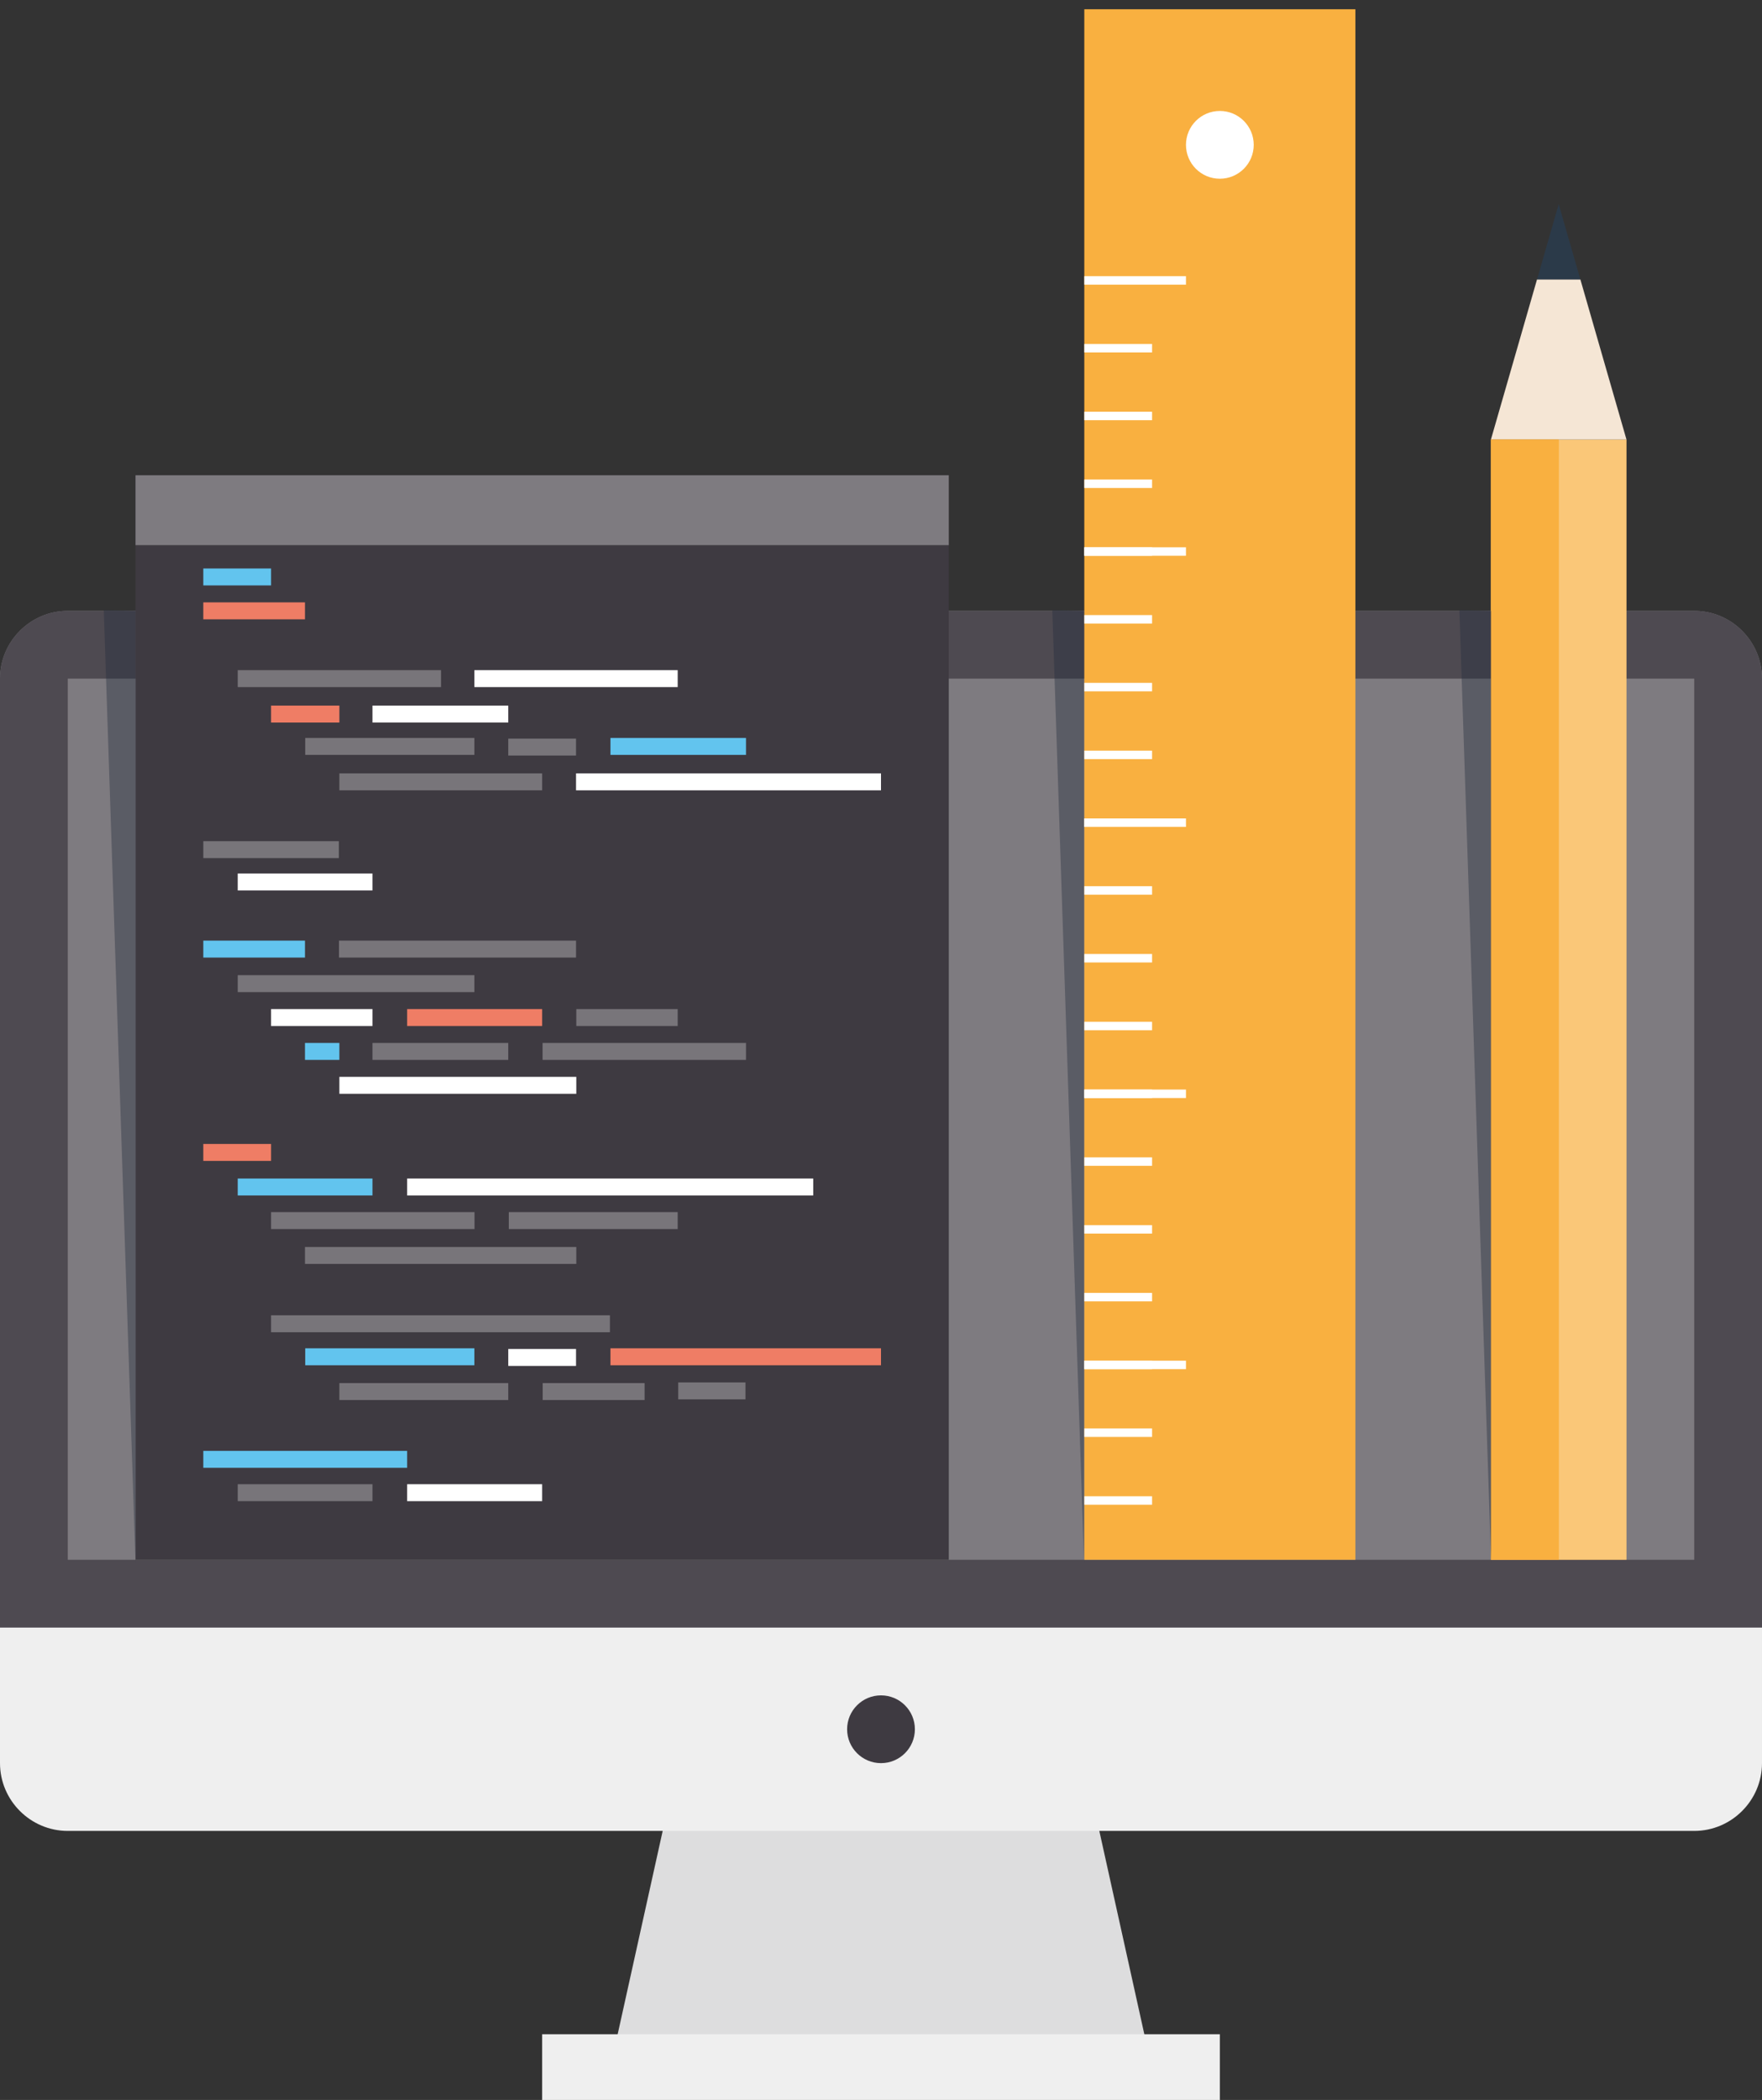 <?xml version="1.0" encoding="utf-8"?>
<!-- Generator: Adobe Illustrator 15.1.0, SVG Export Plug-In . SVG Version: 6.00 Build 0)  -->
<!DOCTYPE svg PUBLIC "-//W3C//DTD SVG 1.0//EN" "http://www.w3.org/TR/2001/REC-SVG-20010904/DTD/svg10.dtd">
<svg version="1.0" id="Layer_1" xmlns="http://www.w3.org/2000/svg" xmlns:xlink="http://www.w3.org/1999/xlink" x="0px" y="0px"
	 width="832px" height="991.381px" viewBox="0 0 832 991.381" enable-background="new 0 0 832 991.381" xml:space="preserve">
<rect x="0" y="0" width="832" height="991.381" fill="#333333" stroke="none"/>
<g>
	<g>
		<g>
			<g>
				<g>
					<path fill="#7E7B80" d="M832,320.381c0-17.6-14.4-32-32-32H32c-17.6,0-32,14.4-32,32v448h832V320.381z"/>
				</g>
				<g>
					<polygon fill="#DDDDDE" points="544,976.881 288,976.881 320,832.381 512,832.381 					"/>
				</g>
				<g>
					<rect x="256" y="960.381" fill="#EFEFEF" width="320" height="31"/>
				</g>
				<g>
					<path fill="#4E4A51" d="M799.942,320.381c0.02,0.017,0.041,0.038,0.058,0.058v415.942H32V320.438
						c0.017-0.02,0.038-0.041,0.058-0.058H799.942L799.942,320.381z M800,288.381H32c-17.6,0-32,14.4-32,32v448h832v-448
						C832,302.781,817.6,288.381,800,288.381L800,288.381z"/>
				</g>
				<g>
					<path fill="#EFEFEF" d="M0,768.381v64c0,17.6,14.4,32,32,32h768c17.6,0,32-14.4,32-32v-64H0z"/>
				</g>
				<g>
					<circle fill="#3E3A41" cx="416" cy="816.381" r="16"/>
				</g>
			</g>
			<g>
				<defs>
					<rect id="SVGID_1_" y="-63.619" width="832" height="800"/>
				</defs>
				<clipPath id="SVGID_2_">
					<use xlink:href="#SVGID_1_"  overflow="visible"/>
				</clipPath>
				<g clip-path="url(#SVGID_2_)">
					<g>
						<rect x="511.998" y="4.381" fill="#F9B040" width="128.008" height="1216"/>
					</g>
					<g>
						<g>
							<g>
								<rect x="512.002" y="130.381" fill="#FFFFFF" width="48" height="4"/>
							</g>
						</g>
						<g>
							<g>
								<rect x="512.002" y="258.381" fill="#FFFFFF" width="48" height="4"/>
							</g>
						</g>
						<g>
							<g>
								<rect x="512.002" y="386.381" fill="#FFFFFF" width="48" height="4"/>
							</g>
						</g>
						<g>
							<g>
								<rect x="512.002" y="514.381" fill="#FFFFFF" width="48" height="4"/>
							</g>
						</g>
						<g>
							<g>
								<rect x="512.002" y="642.381" fill="#FFFFFF" width="48" height="4"/>
							</g>
						</g>
						<g>
							<g>
								<rect x="512.002" y="770.381" fill="#FFFFFF" width="48" height="4"/>
							</g>
						</g>
						<g>
							<g>
								<rect x="512.002" y="898.381" fill="#FFFFFF" width="48" height="4"/>
							</g>
						</g>
						<g>
							<g>
								<rect x="512.002" y="1026.381" fill="#FFFFFF" width="48" height="4"/>
							</g>
						</g>
						<g>
							<g>
								<rect x="512.002" y="1154.381" fill="#FFFFFF" width="48" height="4"/>
							</g>
						</g>
					</g>
					<g>
						<g>
							<g>
								<rect x="512.002" y="162.381" fill="#FFFFFF" width="32" height="4"/>
							</g>
						</g>
						<g>
							<g>
								<rect x="512.002" y="194.381" fill="#FFFFFF" width="32" height="4"/>
							</g>
						</g>
						<g>
							<g>
								<rect x="512.002" y="226.381" fill="#FFFFFF" width="32" height="4"/>
							</g>
						</g>
						<g>
							<g>
								<rect x="512.002" y="258.381" fill="#FFFFFF" width="32" height="4"/>
							</g>
						</g>
						<g>
							<g>
								<rect x="512.002" y="290.381" fill="#FFFFFF" width="32" height="4"/>
							</g>
						</g>
						<g>
							<g>
								<rect x="512.002" y="322.381" fill="#FFFFFF" width="32" height="4"/>
							</g>
						</g>
						<g>
							<g>
								<rect x="512.002" y="354.381" fill="#FFFFFF" width="32" height="4"/>
							</g>
						</g>
						<g>
							<g>
								<rect x="512.002" y="386.381" fill="#FFFFFF" width="32" height="4"/>
							</g>
						</g>
						<g>
							<g>
								<rect x="512.002" y="418.381" fill="#FFFFFF" width="32" height="4"/>
							</g>
						</g>
						<g>
							<g>
								<rect x="512.002" y="450.381" fill="#FFFFFF" width="32" height="4"/>
							</g>
						</g>
						<g>
							<g>
								<rect x="512.002" y="482.381" fill="#FFFFFF" width="32" height="4"/>
							</g>
						</g>
						<g>
							<g>
								<rect x="512.002" y="514.381" fill="#FFFFFF" width="32" height="4"/>
							</g>
						</g>
						<g>
							<g>
								<rect x="512.002" y="546.381" fill="#FFFFFF" width="32" height="4"/>
							</g>
						</g>
						<g>
							<g>
								<rect x="512.002" y="578.381" fill="#FFFFFF" width="32" height="4"/>
							</g>
						</g>
						<g>
							<g>
								<rect x="512.002" y="610.381" fill="#FFFFFF" width="32" height="4"/>
							</g>
						</g>
						<g>
							<g>
								<rect x="512.002" y="642.381" fill="#FFFFFF" width="32" height="4"/>
							</g>
						</g>
						<g>
							<g>
								<rect x="512.002" y="674.381" fill="#FFFFFF" width="32" height="4"/>
							</g>
						</g>
						<g>
							<g>
								<rect x="512.002" y="706.381" fill="#FFFFFF" width="32" height="4"/>
							</g>
						</g>
						<g>
							<g>
								<rect x="512.002" y="738.381" fill="#FFFFFF" width="32" height="4"/>
							</g>
						</g>
						<g>
							<g>
								<rect x="512.002" y="770.381" fill="#FFFFFF" width="32" height="4"/>
							</g>
						</g>
						<g>
							<g>
								<rect x="512.002" y="802.381" fill="#FFFFFF" width="32" height="4"/>
							</g>
						</g>
						<g>
							<g>
								<rect x="512.002" y="834.381" fill="#FFFFFF" width="32" height="4"/>
							</g>
						</g>
						<g>
							<g>
								<rect x="512.002" y="866.381" fill="#FFFFFF" width="32" height="4"/>
							</g>
						</g>
						<g>
							<g>
								<rect x="512.002" y="898.381" fill="#FFFFFF" width="32" height="4"/>
							</g>
						</g>
						<g>
							<g>
								<rect x="512.002" y="930.381" fill="#FFFFFF" width="32" height="4"/>
							</g>
						</g>
						<g>
							<g>
								<rect x="512.002" y="962.381" fill="#FFFFFF" width="32" height="4"/>
							</g>
						</g>
						<g>
							<g>
								<rect x="512.002" y="994.381" fill="#FFFFFF" width="32" height="4"/>
							</g>
						</g>
						<g>
							<g>
								<rect x="512.002" y="1026.381" fill="#FFFFFF" width="32" height="4"/>
							</g>
						</g>
						<g>
							<g>
								<rect x="512.002" y="1058.381" fill="#FFFFFF" width="32" height="4"/>
							</g>
						</g>
						<g>
							<g>
								<rect x="512.002" y="1090.381" fill="#FFFFFF" width="32" height="4"/>
							</g>
						</g>
						<g>
							<g>
								<rect x="512.002" y="1122.381" fill="#FFFFFF" width="32" height="4"/>
							</g>
						</g>
						<g>
							<g>
								<rect x="512.002" y="1154.381" fill="#FFFFFF" width="32" height="4"/>
							</g>
						</g>
					</g>
					<g>
						<circle fill="#FFFFFF" cx="576.002" cy="68.381" r="16"/>
					</g>
				</g>
				<g clip-path="url(#SVGID_2_)">
					<g>
						<polygon fill="#F9B040" points="736.002,207.492 704.002,207.492 704.002,218.162 704.002,935.492 736.002,935.492 
							768.002,935.492 768.002,218.158 768.002,207.492 						"/>
					</g>
					<g>
						<polygon fill="#F5E6D5" points="746.23,131.9 725.772,131.9 704.002,207.492 768.002,207.492 						"/>
					</g>
					<g>
						<polygon fill="#2B3A49" points="736.002,96.381 725.772,131.9 746.23,131.9 						"/>
					</g>
					<g>
						<path fill="#F4A898" d="M704.002,1001.273c0,5.861,4.797,10.662,10.665,10.662h42.668c5.866,0,10.667-4.801,10.667-10.666
							v-51.557h-64V1001.273z"/>
					</g>
					<g>
						<rect x="704.002" y="935.492" fill="#FFFFFF" width="64" height="14.221"/>
					</g>
					<g>
						<g opacity="0.3">
							<polygon fill="#FDFDFD" points="736.002,207.492 736.002,935.492 768.002,935.492 768.002,218.158 768.002,207.492 							
								"/>
						</g>
						<g>
							<polygon fill="#F9B040" points="704.002,207.492 704.002,218.162 704.002,935.492 736.002,935.492 736.002,207.492 							
								"/>
						</g>
					</g>
				</g>
				<g clip-path="url(#SVGID_2_)">
					<g>
						<rect x="64" y="224.381" fill="#3E3A41" width="384" height="512"/>
					</g>
					<g>
						<rect x="64" y="224.381" fill="#7E7B80" width="384" height="32.975"/>
					</g>
					<g>
						<rect x="96" y="284.381" fill="#EF7D65" width="48" height="8"/>
					</g>
					<g>
						<rect x="96" y="268.381" fill="#62C4EE" width="32" height="8"/>
					</g>
					<g>
						<g opacity="0.3">
							<rect x="112.25" y="316.381" fill="#FFFFFF" width="96" height="8"/>
						</g>
						<g opacity="0.3">
							<rect x="112.25" y="460.381" fill="#FFFFFF" width="111.75" height="8"/>
						</g>
						<g>
							<rect x="224" y="316.381" fill="#FFFFFF" width="96" height="8"/>
						</g>
						<g opacity="0.3">
							<rect x="144.125" y="348.381" fill="#FFFFFF" width="79.875" height="8"/>
						</g>
						<g>
							<rect x="128" y="333.117" fill="#EF7D65" width="32.25" height="8"/>
						</g>
						<g>
							<rect x="175.875" y="333.117" fill="#FFFFFF" width="64.125" height="8"/>
						</g>
						<g opacity="0.3">
							<rect x="240.25" y="572.246" fill="#FFFFFF" width="79.75" height="8"/>
						</g>
						<g opacity="0.3">
							<rect x="175.875" y="492.381" fill="#FFFFFF" width="64.125" height="8"/>
						</g>
						<g opacity="0.3">
							<rect x="256.188" y="492.381" fill="#FFFFFF" width="96.063" height="8"/>
						</g>
						<g opacity="0.3">
							<rect x="128" y="572.246" fill="#FFFFFF" width="96.063" height="8"/>
						</g>
						<g opacity="0.3">
							<rect x="160.25" y="365.117" fill="#FFFFFF" width="95.75" height="8"/>
						</g>
						<g>
							<rect x="272" y="365.117" fill="#FFFFFF" width="144" height="8"/>
						</g>
						<g>
							<rect x="96" y="444.066" fill="#62C4EE" width="48" height="8"/>
						</g>
						<g opacity="0.3">
							<rect x="160.063" y="444.066" fill="#FFFFFF" width="111.938" height="8"/>
						</g>
						<g>
							<rect x="128" y="476.381" fill="#FFFFFF" width="47.875" height="8"/>
						</g>
						<g>
							<rect x="144" y="492.381" fill="#62C4EE" width="16.25" height="8"/>
						</g>
						<g>
							<rect x="192.25" y="476.381" fill="#EF7D65" width="63.75" height="8"/>
						</g>
						<g>
							<rect x="192.25" y="700.697" fill="#FFFFFF" width="63.75" height="8"/>
						</g>
						<g>
							<rect x="192.25" y="556.381" fill="#FFFFFF" width="191.75" height="8"/>
						</g>
						<g opacity="0.3">
							<rect x="272.125" y="476.381" fill="#FFFFFF" width="47.875" height="8"/>
						</g>
						<g opacity="0.3">
							<rect x="240" y="348.695" fill="#FFFFFF" width="32" height="8"/>
						</g>
						<g>
							<rect x="160.25" y="508.381" fill="#FFFFFF" width="111.875" height="8"/>
						</g>
						<g opacity="0.3">
							<rect x="128" y="620.959" fill="#FFFFFF" width="160" height="8"/>
						</g>
						<g opacity="0.3">
							<rect x="160.25" y="652.959" fill="#FFFFFF" width="79.75" height="8"/>
						</g>
						<g opacity="0.3">
							<rect x="256.25" y="652.959" fill="#FFFFFF" width="48.125" height="8"/>
						</g>
						<g opacity="0.3">
							<rect x="320.25" y="652.643" fill="#FFFFFF" width="31.75" height="8"/>
						</g>
						<g opacity="0.3">
							<rect x="96" y="397.117" fill="#FFFFFF" width="64" height="8"/>
						</g>
						<g>
							<rect x="112.25" y="412.381" fill="#FFFFFF" width="63.625" height="8"/>
						</g>
						<g opacity="0.3">
							<rect x="112.25" y="700.697" fill="#FFFFFF" width="63.625" height="8"/>
						</g>
						<g>
							<rect x="112.25" y="556.381" fill="#62C4EE" width="63.625" height="8"/>
						</g>
						<g>
							<rect x="288.25" y="348.381" fill="#62C4EE" width="64" height="8"/>
						</g>
						<g>
							<rect x="144.125" y="636.539" fill="#62C4EE" width="79.875" height="8"/>
						</g>
						<g>
							<rect x="240" y="636.854" fill="#FFFFFF" width="32" height="8"/>
						</g>
						<g>
							<rect x="288.25" y="636.539" fill="#EF7D65" width="127.75" height="8"/>
						</g>
						<g>
							<rect x="96" y="540.066" fill="#EF7D65" width="32" height="8"/>
						</g>
						<g>
							<rect x="96" y="684.959" fill="#62C4EE" width="96.25" height="8"/>
						</g>
						<g opacity="0.3">
							<rect x="144" y="588.697" fill="#FFFFFF" width="128.125" height="8"/>
						</g>
					</g>
				</g>
			</g>
		</g>
		<g>
			<path fill="#F9B040" d="M689.109,287.971"/>
		</g>
		<g opacity="0.4">
			<polygon fill="#242C3C" points="704.107,737.948 704.107,288.381 689.109,287.971 			"/>
		</g>
		<g opacity="0.4">
			<polygon fill="#242C3C" points="511.875,737.948 511.875,288.381 496.875,287.971 			"/>
		</g>
		<g opacity="0.4">
			<polygon fill="#242C3C" points="64,737.948 64,288.381 49.001,287.971 			"/>
		</g>
	</g>
</g>
</svg>
